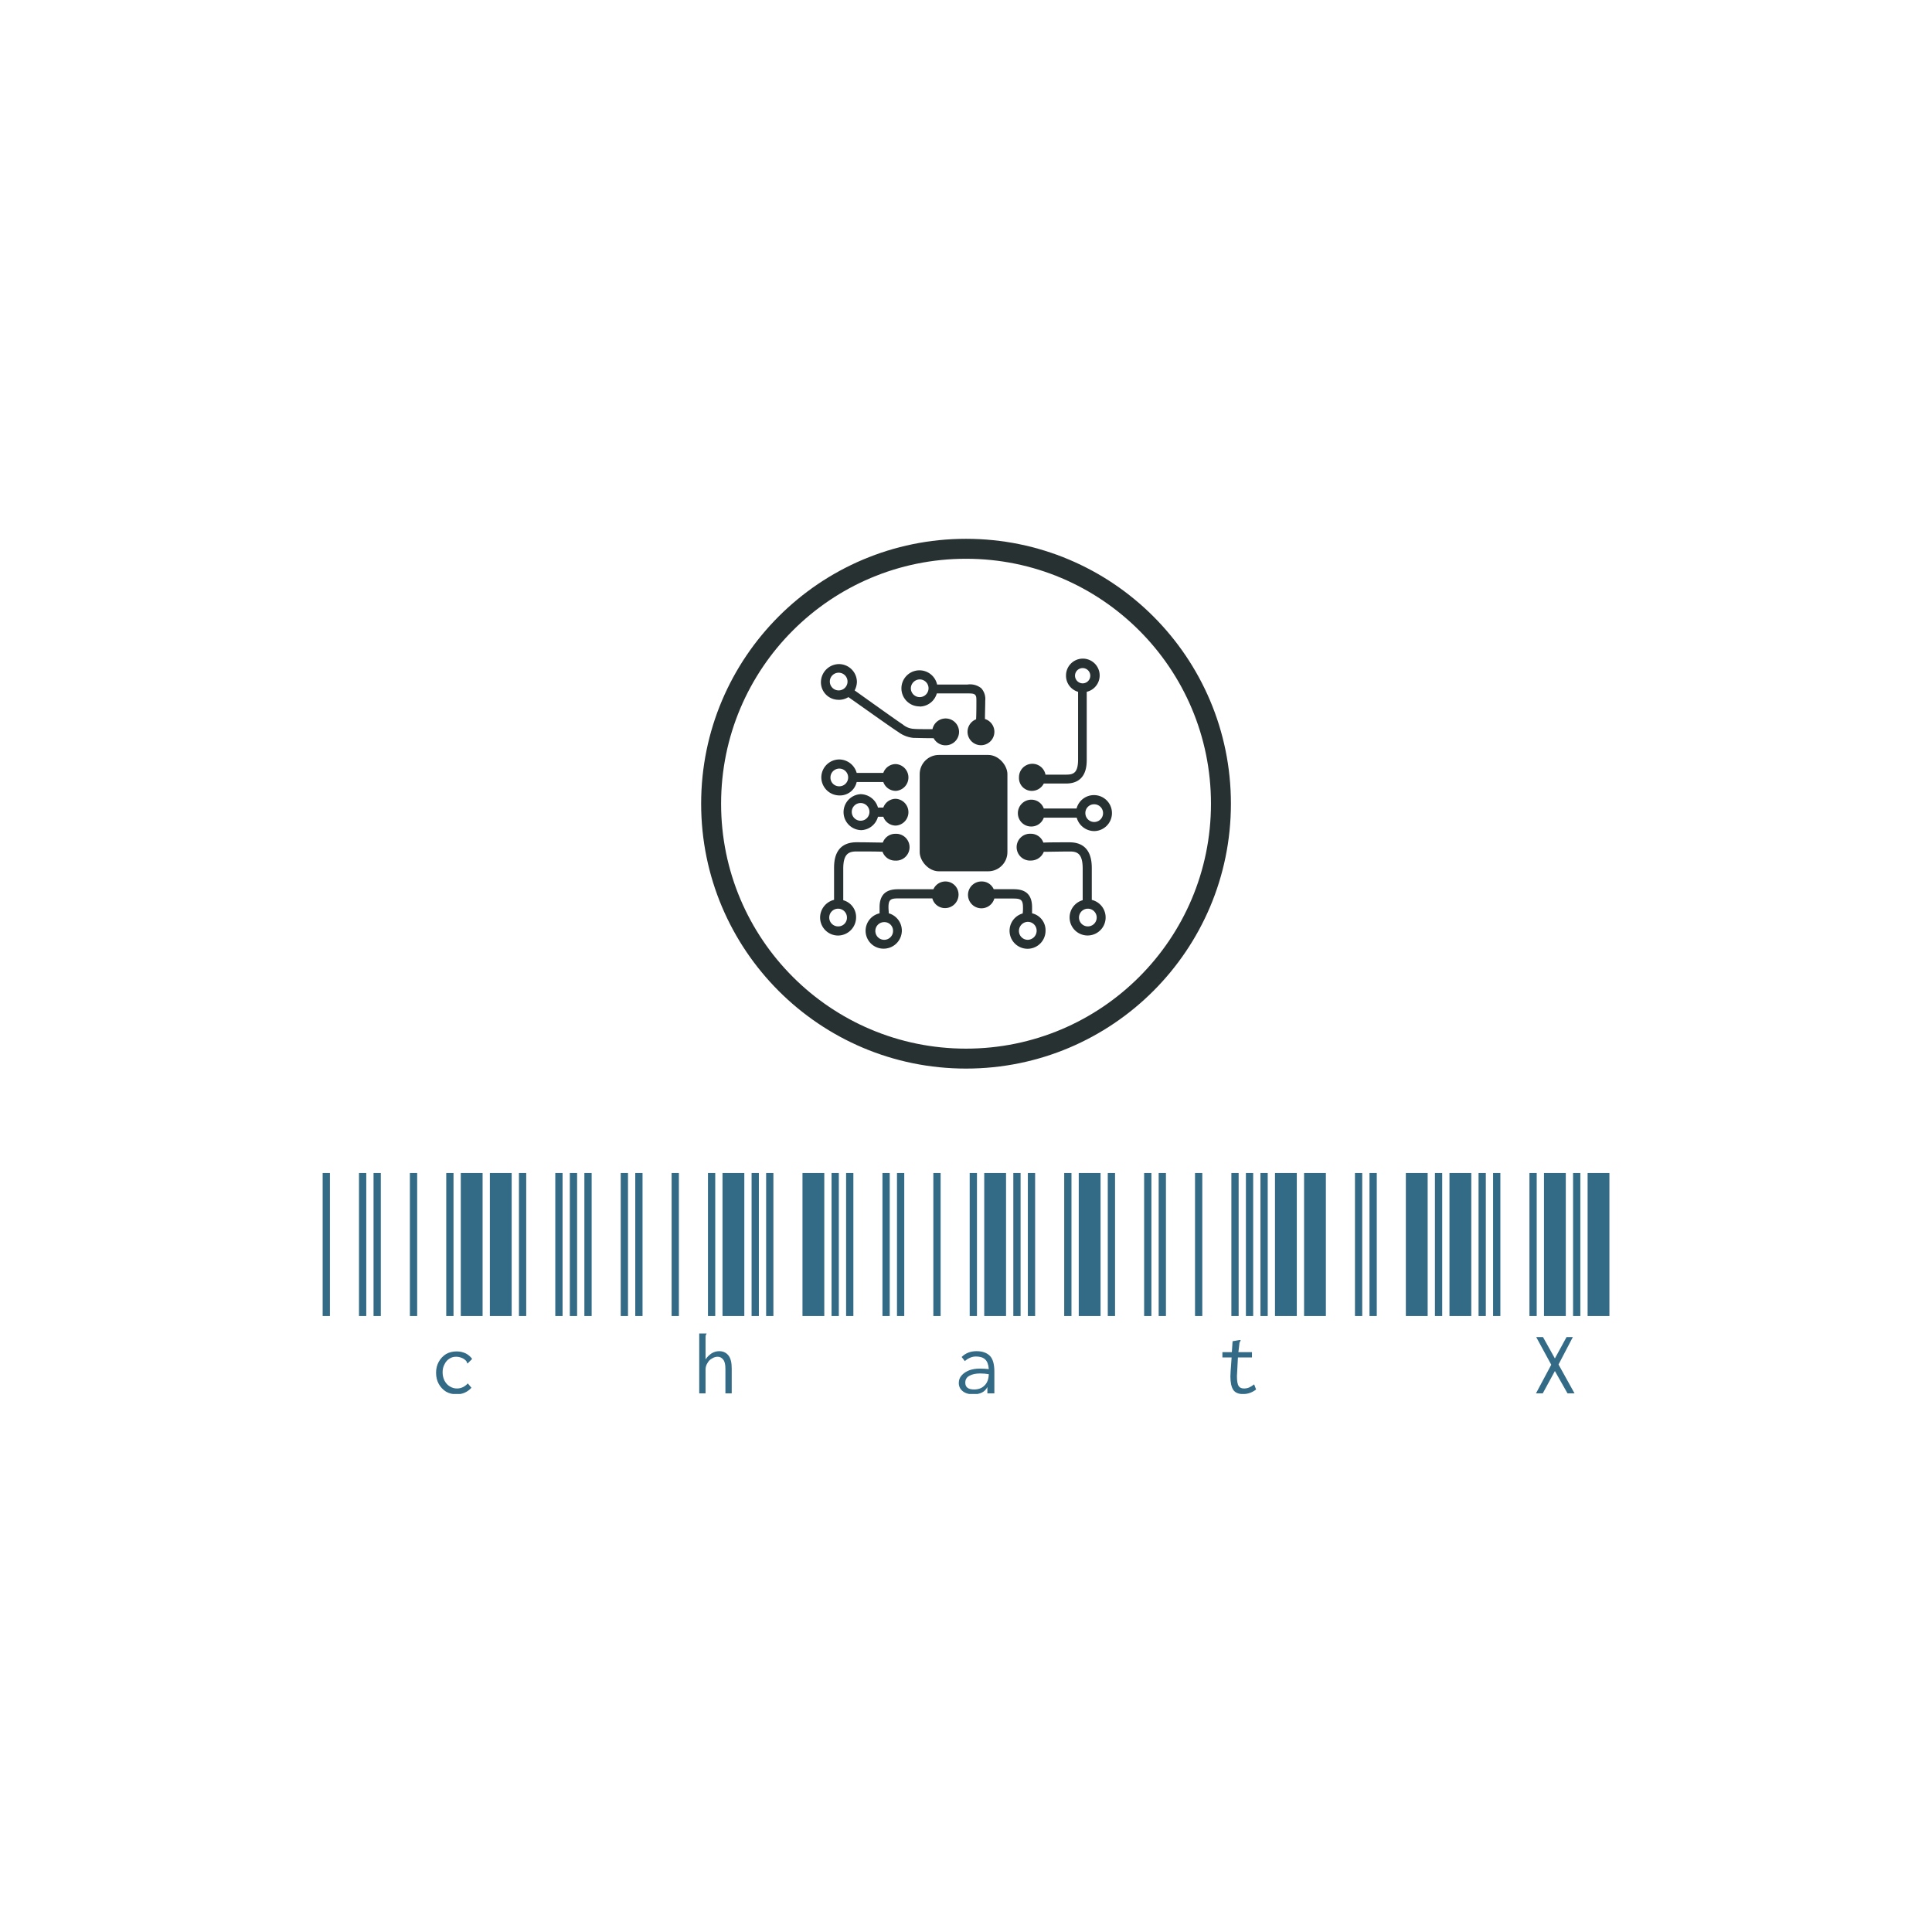 <svg xmlns="http://www.w3.org/2000/svg" version="1.1" xmlns:xlink="http://www.w3.org/1999/xlink" xmlns:svgjs="http://svgjs.dev/svgjs" width="1500" height="1500" viewBox="0 0 1500 1500"><rect width="1500" height="1500" fill="#ffffff"></rect><g transform="matrix(0.667,0,0,0.667,249.775,418.602)"><svg viewBox="0 0 372 247" data-background-color="#ffffff" preserveAspectRatio="xMidYMid meet" height="995" width="1500" xmlns="http://www.w3.org/2000/svg" xmlns:xlink="http://www.w3.org/1999/xlink"><g id="tight-bounds" transform="matrix(1,0,0,1,0.084,-0.1)"><svg viewBox="0 0 371.832 247.2" height="247.2" width="371.832"><g><svg viewBox="0 0 395.52 262.948" height="247.2" width="371.832"><g transform="matrix(1,0,0,1,0,194.942)"><svg viewBox="0 0 395.52 68.006" height="68.006" width="395.52"><g id="textblocktransform"><svg viewBox="0 0 395.52 68.006" height="68.006" width="395.52" id="textblock"><g><svg viewBox="0 0 395.52 68.006" height="68.006" width="395.52"><g transform="matrix(1,0,0,1,0,0)"><svg width="395.52" viewBox="0 -29.5 265.49 45.65" height="68.006" data-palette-color="#336a86"><path d="M1.5 0L0 0 0-29.5 1.5-29.5 1.5 0ZM9 0L7.5 0 7.5-29.5 9-29.5 9 0ZM12 0L10.5 0 10.5-29.5 12-29.5 12 0ZM19.5 0L18 0 18-29.5 19.5-29.5 19.5 0ZM27 0L25.5 0 25.5-29.5 27-29.5 27 0ZM33 0L28.5 0 28.5-29.5 33-29.5 33 0ZM39 0L34.5 0 34.5-29.5 39-29.5 39 0ZM42 0L40.5 0 40.5-29.5 42-29.5 42 0ZM49.5 0L48 0 48-29.5 49.5-29.5 49.5 0ZM52.5 0L51 0 51-29.5 52.5-29.5 52.5 0ZM27.65 16.15L27.65 16.15Q26.4 16.15 25.45 15.6L25.45 15.6Q24.5 15 23.95 14L23.95 14Q23.4 13 23.4 11.7L23.4 11.7Q23.4 10.45 23.95 9.45L23.95 9.45Q24.5 8.45 25.45 7.85L25.45 7.85Q26.4 7.3 27.65 7.3L27.65 7.3Q28.65 7.3 29.5 7.7L29.5 7.7Q30.3 8.1 30.85 8.85L30.85 8.85 30 9.7 29.9 9.8 29.8 9.7Q29.8 9.55 29.7 9.4L29.7 9.4Q29.65 9.3 29.45 9.1L29.45 9.1Q29.05 8.75 28.6 8.6L28.6 8.6Q28.1 8.4 27.5 8.4L27.5 8.4Q26.75 8.4 26.15 8.8L26.15 8.8Q25.5 9.2 25.15 9.95L25.15 9.95Q24.75 10.65 24.75 11.6L24.75 11.6Q24.75 12.55 25.15 13.35L25.15 13.35Q25.55 14.1 26.2 14.5L26.2 14.5Q26.9 14.95 27.7 14.95L27.7 14.95Q29 14.95 29.95 13.9L29.95 13.9 30.7 14.8Q29.45 16.15 27.65 16.15ZM55.5 0L54 0 54-29.5 55.5-29.5 55.5 0ZM63 0L61.5 0 61.5-29.5 63-29.5 63 0ZM66 0L64.5 0 64.5-29.5 66-29.5 66 0ZM73.5 0L72 0 72-29.5 73.5-29.5 73.5 0ZM81 0L79.5 0 79.5-29.5 81-29.5 81 0ZM87 0L82.5 0 82.5-29.5 87-29.5 87 0ZM90 0L88.5 0 88.5-29.5 90-29.5 90 0ZM93 0L91.5 0 91.5-29.5 93-29.5 93 0ZM103.5 0L99 0 99-29.5 103.5-29.5 103.5 0ZM106.5 0L105 0 105-29.5 106.5-29.5 106.5 0ZM77.7 15.95L77.7 3.6 79.2 3.6 79.2 3.7Q79.05 3.85 79.05 3.95L79.05 3.95Q79 4.1 79 4.4L79 4.4 79 8.95Q79.5 8.2 80.25 7.7L80.25 7.7Q81 7.25 81.8 7.25L81.8 7.25Q83 7.25 83.7 8.1L83.7 8.1Q84.4 8.95 84.4 10.8L84.4 10.8 84.4 15.95 83.1 15.95 83.1 10.85Q83.1 9.55 82.65 9L82.65 9Q82.2 8.4 81.5 8.4L81.5 8.4Q80.9 8.4 80.35 8.75L80.35 8.75Q79.75 9.05 79.4 9.7L79.4 9.7Q79 10.3 79 11.05L79 11.05 79 15.95 77.7 15.95ZM109.5 0L108 0 108-29.5 109.5-29.5 109.5 0ZM117 0L115.5 0 115.5-29.5 117-29.5 117 0ZM120 0L118.5 0 118.5-29.5 120-29.5 120 0ZM127.5 0L126 0 126-29.5 127.5-29.5 127.5 0ZM135 0L133.5 0 133.5-29.5 135-29.5 135 0ZM141 0L136.5 0 136.5-29.5 141-29.5 141 0ZM144 0L142.5 0 142.5-29.5 144-29.5 144 0ZM147 0L145.5 0 145.5-29.5 147-29.5 147 0ZM154.5 0L153 0 153-29.5 154.5-29.5 154.5 0ZM160.5 0L156 0 156-29.5 160.5-29.5 160.5 0ZM134.9 7.25L134.9 7.25Q136.69 7.25 137.65 8.2L137.65 8.2Q138.59 9.15 138.59 11.45L138.59 11.45 138.59 15.95 137.15 15.95 137.15 14.65Q136.4 16.15 134.25 16.15L134.25 16.15Q132.84 16.15 132.05 15.5L132.05 15.5Q131.25 14.85 131.25 13.8L131.25 13.8Q131.25 12.9 131.84 12.25L131.84 12.25Q132.4 11.6 133.4 11.2L133.4 11.2Q134.34 10.85 135.55 10.85L135.55 10.85Q136.59 10.85 137.44 10.95L137.44 10.95Q137.34 9.55 136.69 8.95L136.69 8.95Q136.05 8.35 134.8 8.35L134.8 8.35Q134.15 8.35 133.59 8.6L133.59 8.6Q133 8.85 132.5 9.3L132.5 9.3 131.84 8.45Q133.05 7.25 134.9 7.25ZM134.4 15.15L134.4 15.15Q135.8 15.15 136.59 14.3L136.59 14.3Q137.4 13.5 137.44 12L137.44 12Q136.59 11.85 135.65 11.85L135.65 11.85Q134.25 11.85 133.4 12.35L133.4 12.35Q132.59 12.8 132.59 13.75L132.59 13.75Q132.59 15.15 134.4 15.15ZM163.49 0L161.99 0 161.99-29.5 163.49-29.5 163.49 0ZM170.99 0L169.49 0 169.49-29.5 170.99-29.5 170.99 0ZM173.99 0L172.49 0 172.49-29.5 173.99-29.5 173.99 0ZM181.49 0L179.99 0 179.99-29.5 181.49-29.5 181.49 0ZM188.99 0L187.49 0 187.49-29.5 188.99-29.5 188.99 0ZM191.99 0L190.49 0 190.49-29.5 191.99-29.5 191.99 0ZM194.99 0L193.49 0 193.49-29.5 194.99-29.5 194.99 0ZM200.99 0L196.49 0 196.49-29.5 200.99-29.5 200.99 0ZM206.99 0L202.49 0 202.49-29.5 206.99-29.5 206.99 0ZM214.49 0L212.99 0 212.99-29.5 214.49-29.5 214.49 0ZM192.19 14.1L192.59 15.15Q191.39 16.1 189.89 16.1L189.89 16.1Q188.49 16.1 187.89 15.25L187.89 15.25Q187.29 14.35 187.29 12.45L187.29 12.45Q187.29 12.1 187.34 11.35L187.34 11.35 187.54 8.55 185.64 8.55 185.64 7.45 187.59 7.45 187.74 5.2 189.19 4.95 189.39 4.95 189.39 5.05Q189.29 5.2 189.24 5.35L189.24 5.35Q189.14 5.5 189.14 5.75L189.14 5.75 188.94 7.45 191.74 7.45 191.74 8.55 188.84 8.55 188.69 11.45Q188.64 12.2 188.64 12.4L188.64 12.4Q188.64 13.9 188.99 14.45L188.99 14.45Q189.34 14.95 190.09 14.95L190.09 14.95Q190.64 14.95 191.14 14.75L191.14 14.75Q191.59 14.55 192.19 14.1L192.19 14.1ZM217.49 0L215.99 0 215.99-29.5 217.49-29.5 217.49 0ZM227.99 0L223.49 0 223.49-29.5 227.99-29.5 227.99 0ZM230.99 0L229.49 0 229.49-29.5 230.99-29.5 230.99 0ZM236.99 0L232.49 0 232.49-29.5 236.99-29.5 236.99 0ZM239.99 0L238.49 0 238.49-29.5 239.99-29.5 239.99 0ZM242.99 0L241.49 0 241.49-29.5 242.99-29.5 242.99 0ZM250.49 0L248.99 0 248.99-29.5 250.49-29.5 250.49 0ZM256.49 0L251.99 0 251.99-29.5 256.49-29.5 256.49 0ZM259.49 0L257.99 0 257.99-29.5 259.49-29.5 259.49 0ZM265.49 0L260.99 0 260.99-29.5 265.49-29.5 265.49 0ZM250.34 15.95L253.49 10.05 250.39 4.35 251.79 4.35 254.24 8.75 256.64 4.35 257.94 4.35 254.99 10 258.29 15.95 256.84 15.95 254.24 11.35 251.74 15.95 250.34 15.95Z" opacity="1" transform="matrix(1,0,0,1,0,0)" fill="#336a86" class="wordmark-text-0" data-fill-palette-color="primary" id="text-0"></path></svg></g></svg></g></svg></g></svg></g><g transform="matrix(1,0,0,1,116.343,0)"><svg viewBox="0 0 162.833 162.833" height="162.833" width="162.833"><g><svg></svg></g><g id="icon-0"><svg viewBox="0 0 162.833 162.833" height="162.833" width="162.833"><g><path d="M0 81.417c0-44.965 36.452-81.417 81.417-81.417 44.965 0 81.417 36.452 81.416 81.417 0 44.965-36.452 81.417-81.416 81.416-44.965 0-81.417-36.452-81.417-81.416zM81.417 156.701c41.578 0 75.284-33.706 75.284-75.284 0-41.578-33.706-75.284-75.284-75.284-41.578 0-75.284 33.706-75.284 75.284 0 41.578 33.706 75.284 75.284 75.284z" data-fill-palette-color="accent" fill="#283132" stroke="transparent"></path></g><g transform="matrix(1,0,0,1,36.563,36.825)"><svg viewBox="0 0 89.707 89.184" height="89.184" width="89.707"><g><svg xmlns="http://www.w3.org/2000/svg" viewBox="20 20.174 60.019 59.669" x="0" y="0" height="89.184" width="89.707" class="icon-cg-0" data-fill-palette-color="accent" id="cg-0"><g data-name="Calque 2" fill="#283132" data-fill-palette-color="accent"><path d="M23.82 23.07A1.82 1.82 0 1 1 22 24.88 1.82 1.82 0 0 1 23.82 23.07Zm0 5.58a3.73 3.73 0 0 0 2-0.56c2.07 1.44 9.08 6.45 10.21 7.14a6.25 6.25 0 0 0 3.19 1.25c0.63 0 2 0.06 4.13 0.06A2.75 2.75 0 0 0 45.8 38a2.76 2.76 0 1 0-2.69-3.32c-1.94 0-3.26 0-3.82-0.06A3.81 3.81 0 0 1 37 33.71c-1-0.63-7.64-5.39-9.9-7A4 4 0 0 0 27.57 25a3.7 3.7 0 0 0-3.7-3.7 3.74 3.74 0 0 0-3.7 3.7A3.6 3.6 0 0 0 23.82 28.64Z" fill="#283132" data-fill-palette-color="accent"></path><path d="M22.13 44.61a1.82 1.82 0 1 1 1.82 1.82A1.78 1.78 0 0 1 22.13 44.61Zm5.39 0.94H33a2.71 2.71 0 0 0 2.57 1.82 2.76 2.76 0 0 0 0-5.51A2.71 2.71 0 0 0 33 43.67H27.52a3.76 3.76 0 0 0-3.57-2.76 3.7 3.7 0 0 0-3.7 3.7 3.74 3.74 0 0 0 3.7 3.7A3.52 3.52 0 0 0 27.52 45.55Z" fill="#283132" data-fill-palette-color="accent"></path><path d="M28.33 49.87a1.82 1.82 0 1 1-1.82 1.82A1.82 1.82 0 0 1 28.33 49.87Zm0 5.58a3.7 3.7 0 0 0 3.57-2.76H33a2.72 2.72 0 0 0 2.57 1.82 2.76 2.76 0 0 0 0-5.51A2.71 2.71 0 0 0 33 50.81H31.9a3.76 3.76 0 0 0-3.57-2.76 3.7 3.7 0 0 0 0 7.39Z" fill="#283132" data-fill-palette-color="accent"></path><path d="M23.7 75.24a1.82 1.82 0 1 1 1.82-1.82A1.78 1.78 0 0 1 23.7 75.24Zm1.06-5.39V63.4c0-2.94 1-3.57 2.69-3.57 2.07 0 4.38 0 5.39 0.06a2.73 2.73 0 0 0 2.63 1.82 2.76 2.76 0 1 0 0-5.51A2.71 2.71 0 0 0 32.9 58c-1.06 0-3.38-0.06-5.39-0.06-4.64 0-4.64 4.07-4.64 5.45v6.39A3.76 3.76 0 0 0 20 73.42a3.7 3.7 0 0 0 3.7 3.7 3.74 3.74 0 0 0 3.7-3.7A3.58 3.58 0 0 0 24.76 69.86Z" fill="#283132" data-fill-palette-color="accent"></path><path d="M75.06 75.24a1.82 1.82 0 1 1 1.82-1.82A1.82 1.82 0 0 1 75.06 75.24Zm0.81-5.45V63.4c0-1.31 0-5.45-4.57-5.45-2.07 0-4.38 0-5.39 0.06a2.71 2.71 0 0 0-2.57-1.82 2.76 2.76 0 1 0 0 5.51A2.85 2.85 0 0 0 66 59.9c1.06 0 3.38-0.06 5.39-0.06C73 59.83 74 60.4 74 63.4v6.45a3.7 3.7 0 0 0 1 7.26 3.71 3.71 0 0 0 0.82-7.33Z" fill="#283132" data-fill-palette-color="accent"></path><path d="M72.42 23.69A1.57 1.57 0 1 1 74 25.26 1.59 1.59 0 0 1 72.42 23.69ZM63.59 47.37A2.76 2.76 0 0 0 66 45.86h4.57c4.26 0 4.26-3.76 4.26-5V27a3.46 3.46 0 1 0-4.26-3.38A3.44 3.44 0 0 0 73.05 27v13.9c0 2.63-0.82 3.13-2.38 3.13H66.35a2.75 2.75 0 0 0-5.45 0.56A2.63 2.63 0 0 0 63.59 47.37Z" fill="#283132" data-fill-palette-color="accent"></path><path d="M76.37 50.13a1.82 1.82 0 1 1-1.82 1.82A1.78 1.78 0 0 1 76.37 50.13Zm-13 4.57A2.71 2.71 0 0 0 66 52.88h6.77a3.76 3.76 0 0 0 3.57 2.76A3.7 3.7 0 1 0 72.74 51H66a2.71 2.71 0 0 0-2.57-1.82 2.78 2.78 0 0 0-2.76 2.76A2.73 2.73 0 0 0 63.4 54.7Z" fill="#283132" data-fill-palette-color="accent"></path><rect x="40.48" y="39.98" width="18.04" height="23.93" rx="3.95" ry="3.95" fill="#283132" data-fill-palette-color="accent"></rect><path d="M40.48 24.45a1.82 1.82 0 1 1-1.82 1.82A1.86 1.86 0 0 1 40.48 24.45Zm0 5.58A3.7 3.7 0 0 0 44 27.33h6.26c0.69 0 1.31 0 1.57 0.25s0.31 0.44 0.31 1.25c0 1.13 0 2.63-0.06 3.82a2.76 2.76 0 1 0 3.76 2.57 2.76 2.76 0 0 0-1.94-2.63c0-1.19 0.06-2.63 0.06-3.76a3.32 3.32 0 0 0-0.82-2.57 3.69 3.69 0 0 0-2.88-0.75h-6.2A3.71 3.71 0 1 0 40.48 30Z" fill="#283132" data-fill-palette-color="accent"></path><path d="M35 76.18a1.82 1.82 0 1 1-1.82-1.82A1.78 1.78 0 0 1 35 76.18ZM45.8 66A2.71 2.71 0 0 0 43.3 67.6h-7c-1.31 0-4.07 0-4.07 3.7v1.25a3.68 3.68 0 0 0 0.88 7.27 3.74 3.74 0 0 0 3.7-3.7 3.7 3.7 0 0 0-2.69-3.57c0-0.37-0.06-0.82-0.06-1.25 0-1.69 0.56-1.82 2.19-1.82h6.83a2.69 2.69 0 0 0 2.63 2 2.78 2.78 0 0 0 2.76-2.76A2.69 2.69 0 0 0 45.8 66Z" fill="#283132" data-fill-palette-color="accent"></path><path d="M62.71 78a1.82 1.82 0 0 1-1.82-1.82 1.87 1.87 0 0 1 1.82-1.88 1.82 1.82 0 0 1 1.82 1.82A1.87 1.87 0 0 1 62.71 78Zm0.88-5.45V71.29c0-3.7-2.76-3.7-4.07-3.7H55.7A2.67 2.67 0 0 0 53.2 66a2.76 2.76 0 1 0 2.63 3.51h3.7c1.63 0 2.19 0.12 2.19 1.82a8.09 8.09 0 0 1-0.06 1.25 3.7 3.7 0 1 0 4.7 3.57A3.57 3.57 0 0 0 63.59 72.55Z" fill="#283132" data-fill-palette-color="accent"></path></g></svg></g></svg></g></svg></g></svg></g><g></g></svg></g><defs></defs></svg><rect width="371.832" height="247.2" fill="none" stroke="none" visibility="hidden"></rect></g></svg></g></svg>